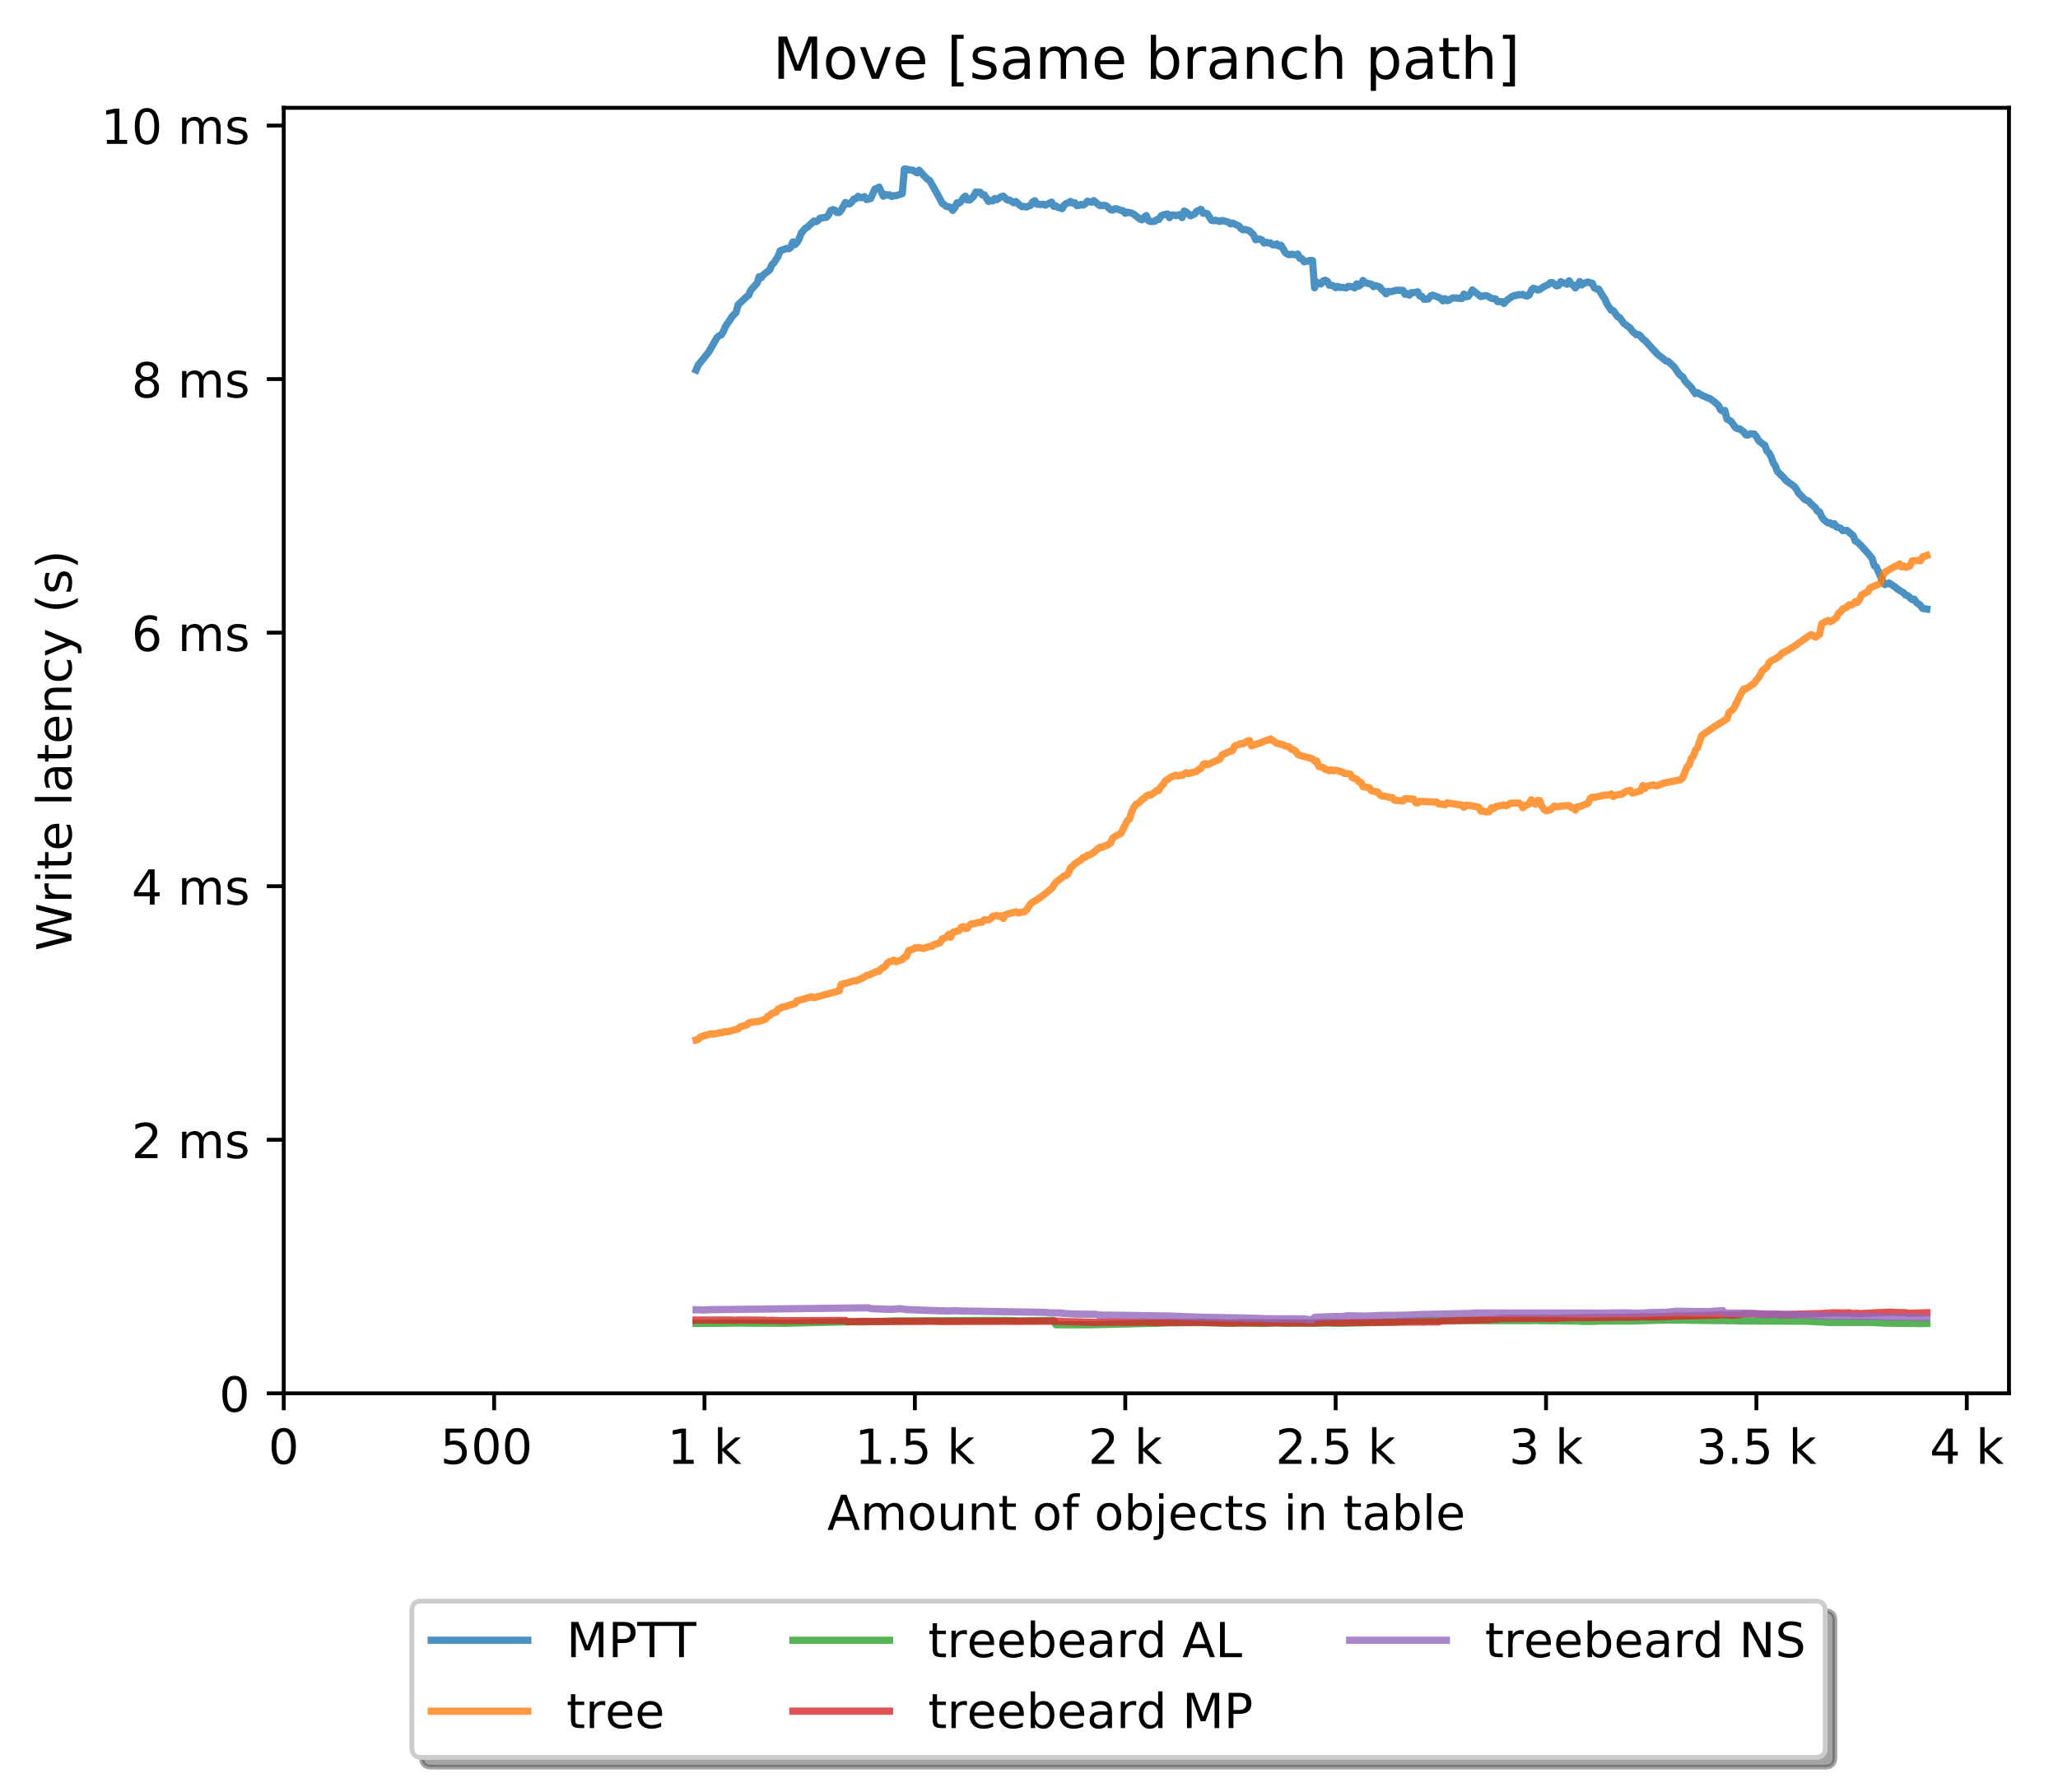 <?xml version="1.0" encoding="utf-8" standalone="no"?>
<!DOCTYPE svg PUBLIC "-//W3C//DTD SVG 1.1//EN"
  "http://www.w3.org/Graphics/SVG/1.1/DTD/svg11.dtd">
<!-- Created with matplotlib (http://matplotlib.org/) -->
<svg height="371pt" version="1.1" viewBox="0 0 426 371" width="426pt" xmlns="http://www.w3.org/2000/svg" xmlns:xlink="http://www.w3.org/1999/xlink">
 <defs>
  <style type="text/css">
*{stroke-linecap:butt;stroke-linejoin:round;}
  </style>
 </defs>
 <g id="figure_1">
  <g id="patch_1">
   <path d="M 0 371.002 
L 426.551 371.002 
L 426.551 0 
L 0 0 
z
" style="fill:#ffffff;"/>
  </g>
  <g id="axes_1">
   <g id="patch_2">
    <path d="M 58.731 288.43 
L 415.851 288.43 
L 415.851 22.318 
L 58.731 22.318 
z
" style="fill:#ffffff;"/>
   </g>
   <g id="matplotlib.axis_1">
    <g id="xtick_1">
     <g id="line2d_1">
      <defs>
       <path d="M 0 0 
L 0 3.5 
" id="mcab0baafab" style="stroke:#000000;stroke-width:0.8;"/>
      </defs>
      <g>
       <use style="stroke:#000000;stroke-width:0.8;" x="58.731" xlink:href="#mcab0baafab" y="288.43"/>
      </g>
     </g>
     <g id="text_1">
      <!-- 0 -->
      <defs>
       <path d="M 31.781 66.406 
Q 24.172 66.406 20.328 58.906 
Q 16.5 51.422 16.5 36.375 
Q 16.5 21.391 20.328 13.891 
Q 24.172 6.391 31.781 6.391 
Q 39.453 6.391 43.281 13.891 
Q 47.125 21.391 47.125 36.375 
Q 47.125 51.422 43.281 58.906 
Q 39.453 66.406 31.781 66.406 
z
M 31.781 74.219 
Q 44.047 74.219 50.516 64.516 
Q 56.984 54.828 56.984 36.375 
Q 56.984 17.969 50.516 8.266 
Q 44.047 -1.422 31.781 -1.422 
Q 19.531 -1.422 13.062 8.266 
Q 6.594 17.969 6.594 36.375 
Q 6.594 54.828 13.062 64.516 
Q 19.531 74.219 31.781 74.219 
z
" id="DejaVuSans-30"/>
      </defs>
      <g transform="translate(55.55 303.029)scale(0.1 -0.1)">
       <use xlink:href="#DejaVuSans-30"/>
      </g>
     </g>
    </g>
    <g id="xtick_2">
     <g id="line2d_2">
      <g>
       <use style="stroke:#000000;stroke-width:0.8;" x="102.28" xlink:href="#mcab0baafab" y="288.43"/>
      </g>
     </g>
     <g id="text_2">
      <!-- 500  -->
      <defs>
       <path d="M 10.797 72.906 
L 49.516 72.906 
L 49.516 64.594 
L 19.828 64.594 
L 19.828 46.734 
Q 21.969 47.469 24.109 47.828 
Q 26.266 48.188 28.422 48.188 
Q 40.625 48.188 47.75 41.5 
Q 54.891 34.812 54.891 23.391 
Q 54.891 11.625 47.562 5.094 
Q 40.234 -1.422 26.906 -1.422 
Q 22.312 -1.422 17.547 -0.641 
Q 12.797 0.141 7.719 1.703 
L 7.719 11.625 
Q 12.109 9.234 16.797 8.062 
Q 21.484 6.891 26.703 6.891 
Q 35.156 6.891 40.078 11.328 
Q 45.016 15.766 45.016 23.391 
Q 45.016 31 40.078 35.438 
Q 35.156 39.891 26.703 39.891 
Q 22.75 39.891 18.812 39.016 
Q 14.891 38.141 10.797 36.281 
z
" id="DejaVuSans-35"/>
       <path id="DejaVuSans-20"/>
      </defs>
      <g transform="translate(91.147 303.029)scale(0.1 -0.1)">
       <use xlink:href="#DejaVuSans-35"/>
       <use x="63.623" xlink:href="#DejaVuSans-30"/>
       <use x="127.246" xlink:href="#DejaVuSans-30"/>
       <use x="190.869" xlink:href="#DejaVuSans-20"/>
      </g>
     </g>
    </g>
    <g id="xtick_3">
     <g id="line2d_3">
      <g>
       <use style="stroke:#000000;stroke-width:0.8;" x="145.828" xlink:href="#mcab0baafab" y="288.43"/>
      </g>
     </g>
     <g id="text_3">
      <!-- 1 k -->
      <defs>
       <path d="M 12.406 8.297 
L 28.516 8.297 
L 28.516 63.922 
L 10.984 60.406 
L 10.984 69.391 
L 28.422 72.906 
L 38.281 72.906 
L 38.281 8.297 
L 54.391 8.297 
L 54.391 0 
L 12.406 0 
z
" id="DejaVuSans-31"/>
       <path d="M 9.078 75.984 
L 18.109 75.984 
L 18.109 31.109 
L 44.922 54.688 
L 56.391 54.688 
L 27.391 29.109 
L 57.625 0 
L 45.906 0 
L 18.109 26.703 
L 18.109 0 
L 9.078 0 
z
" id="DejaVuSans-6b"/>
      </defs>
      <g transform="translate(138.163 303.029)scale(0.1 -0.1)">
       <use xlink:href="#DejaVuSans-31"/>
       <use x="63.623" xlink:href="#DejaVuSans-20"/>
       <use x="95.41" xlink:href="#DejaVuSans-6b"/>
      </g>
     </g>
    </g>
    <g id="xtick_4">
     <g id="line2d_4">
      <g>
       <use style="stroke:#000000;stroke-width:0.8;" x="189.377" xlink:href="#mcab0baafab" y="288.43"/>
      </g>
     </g>
     <g id="text_4">
      <!-- 1.5 k -->
      <defs>
       <path d="M 10.688 12.406 
L 21 12.406 
L 21 0 
L 10.688 0 
z
" id="DejaVuSans-2e"/>
      </defs>
      <g transform="translate(176.941 303.029)scale(0.1 -0.1)">
       <use xlink:href="#DejaVuSans-31"/>
       <use x="63.623" xlink:href="#DejaVuSans-2e"/>
       <use x="95.41" xlink:href="#DejaVuSans-35"/>
       <use x="159.033" xlink:href="#DejaVuSans-20"/>
       <use x="190.82" xlink:href="#DejaVuSans-6b"/>
      </g>
     </g>
    </g>
    <g id="xtick_5">
     <g id="line2d_5">
      <g>
       <use style="stroke:#000000;stroke-width:0.8;" x="232.926" xlink:href="#mcab0baafab" y="288.43"/>
      </g>
     </g>
     <g id="text_5">
      <!-- 2 k -->
      <defs>
       <path d="M 19.188 8.297 
L 53.609 8.297 
L 53.609 0 
L 7.328 0 
L 7.328 8.297 
Q 12.938 14.109 22.625 23.891 
Q 32.328 33.688 34.812 36.531 
Q 39.547 41.844 41.422 45.531 
Q 43.312 49.219 43.312 52.781 
Q 43.312 58.594 39.234 62.25 
Q 35.156 65.922 28.609 65.922 
Q 23.969 65.922 18.812 64.312 
Q 13.672 62.703 7.812 59.422 
L 7.812 69.391 
Q 13.766 71.781 18.938 73 
Q 24.125 74.219 28.422 74.219 
Q 39.75 74.219 46.484 68.547 
Q 53.219 62.891 53.219 53.422 
Q 53.219 48.922 51.531 44.891 
Q 49.859 40.875 45.406 35.406 
Q 44.188 33.984 37.641 27.219 
Q 31.109 20.453 19.188 8.297 
z
" id="DejaVuSans-32"/>
      </defs>
      <g transform="translate(225.26 303.029)scale(0.1 -0.1)">
       <use xlink:href="#DejaVuSans-32"/>
       <use x="63.623" xlink:href="#DejaVuSans-20"/>
       <use x="95.41" xlink:href="#DejaVuSans-6b"/>
      </g>
     </g>
    </g>
    <g id="xtick_6">
     <g id="line2d_6">
      <g>
       <use style="stroke:#000000;stroke-width:0.8;" x="276.474" xlink:href="#mcab0baafab" y="288.43"/>
      </g>
     </g>
     <g id="text_6">
      <!-- 2.5 k -->
      <g transform="translate(264.038 303.029)scale(0.1 -0.1)">
       <use xlink:href="#DejaVuSans-32"/>
       <use x="63.623" xlink:href="#DejaVuSans-2e"/>
       <use x="95.41" xlink:href="#DejaVuSans-35"/>
       <use x="159.033" xlink:href="#DejaVuSans-20"/>
       <use x="190.82" xlink:href="#DejaVuSans-6b"/>
      </g>
     </g>
    </g>
    <g id="xtick_7">
     <g id="line2d_7">
      <g>
       <use style="stroke:#000000;stroke-width:0.8;" x="320.023" xlink:href="#mcab0baafab" y="288.43"/>
      </g>
     </g>
     <g id="text_7">
      <!-- 3 k -->
      <defs>
       <path d="M 40.578 39.312 
Q 47.656 37.797 51.625 33 
Q 55.609 28.219 55.609 21.188 
Q 55.609 10.406 48.188 4.484 
Q 40.766 -1.422 27.094 -1.422 
Q 22.516 -1.422 17.656 -0.516 
Q 12.797 0.391 7.625 2.203 
L 7.625 11.719 
Q 11.719 9.328 16.594 8.109 
Q 21.484 6.891 26.812 6.891 
Q 36.078 6.891 40.938 10.547 
Q 45.797 14.203 45.797 21.188 
Q 45.797 27.641 41.281 31.266 
Q 36.766 34.906 28.719 34.906 
L 20.219 34.906 
L 20.219 43.016 
L 29.109 43.016 
Q 36.375 43.016 40.234 45.922 
Q 44.094 48.828 44.094 54.297 
Q 44.094 59.906 40.109 62.906 
Q 36.141 65.922 28.719 65.922 
Q 24.656 65.922 20.016 65.031 
Q 15.375 64.156 9.812 62.312 
L 9.812 71.094 
Q 15.438 72.656 20.344 73.438 
Q 25.25 74.219 29.594 74.219 
Q 40.828 74.219 47.359 69.109 
Q 53.906 64.016 53.906 55.328 
Q 53.906 49.266 50.438 45.094 
Q 46.969 40.922 40.578 39.312 
z
" id="DejaVuSans-33"/>
      </defs>
      <g transform="translate(312.357 303.029)scale(0.1 -0.1)">
       <use xlink:href="#DejaVuSans-33"/>
       <use x="63.623" xlink:href="#DejaVuSans-20"/>
       <use x="95.41" xlink:href="#DejaVuSans-6b"/>
      </g>
     </g>
    </g>
    <g id="xtick_8">
     <g id="line2d_8">
      <g>
       <use style="stroke:#000000;stroke-width:0.8;" x="363.571" xlink:href="#mcab0baafab" y="288.43"/>
      </g>
     </g>
     <g id="text_8">
      <!-- 3.5 k -->
      <g transform="translate(351.135 303.029)scale(0.1 -0.1)">
       <use xlink:href="#DejaVuSans-33"/>
       <use x="63.623" xlink:href="#DejaVuSans-2e"/>
       <use x="95.41" xlink:href="#DejaVuSans-35"/>
       <use x="159.033" xlink:href="#DejaVuSans-20"/>
       <use x="190.82" xlink:href="#DejaVuSans-6b"/>
      </g>
     </g>
    </g>
    <g id="xtick_9">
     <g id="line2d_9">
      <g>
       <use style="stroke:#000000;stroke-width:0.8;" x="407.12" xlink:href="#mcab0baafab" y="288.43"/>
      </g>
     </g>
     <g id="text_9">
      <!-- 4 k -->
      <defs>
       <path d="M 37.797 64.312 
L 12.891 25.391 
L 37.797 25.391 
z
M 35.203 72.906 
L 47.609 72.906 
L 47.609 25.391 
L 58.016 25.391 
L 58.016 17.188 
L 47.609 17.188 
L 47.609 0 
L 37.797 0 
L 37.797 17.188 
L 4.891 17.188 
L 4.891 26.703 
z
" id="DejaVuSans-34"/>
      </defs>
      <g transform="translate(399.454 303.029)scale(0.1 -0.1)">
       <use xlink:href="#DejaVuSans-34"/>
       <use x="63.623" xlink:href="#DejaVuSans-20"/>
       <use x="95.41" xlink:href="#DejaVuSans-6b"/>
      </g>
     </g>
    </g>
    <g id="text_10">
     <!-- Amount of objects in table -->
     <defs>
      <path d="M 34.188 63.188 
L 20.797 26.906 
L 47.609 26.906 
z
M 28.609 72.906 
L 39.797 72.906 
L 67.578 0 
L 57.328 0 
L 50.688 18.703 
L 17.828 18.703 
L 11.188 0 
L 0.781 0 
z
" id="DejaVuSans-41"/>
      <path d="M 52 44.188 
Q 55.375 50.25 60.062 53.125 
Q 64.75 56 71.094 56 
Q 79.641 56 84.281 50.016 
Q 88.922 44.047 88.922 33.016 
L 88.922 0 
L 79.891 0 
L 79.891 32.719 
Q 79.891 40.578 77.094 44.375 
Q 74.312 48.188 68.609 48.188 
Q 61.625 48.188 57.562 43.547 
Q 53.516 38.922 53.516 30.906 
L 53.516 0 
L 44.484 0 
L 44.484 32.719 
Q 44.484 40.625 41.703 44.406 
Q 38.922 48.188 33.109 48.188 
Q 26.219 48.188 22.156 43.531 
Q 18.109 38.875 18.109 30.906 
L 18.109 0 
L 9.078 0 
L 9.078 54.688 
L 18.109 54.688 
L 18.109 46.188 
Q 21.188 51.219 25.484 53.609 
Q 29.781 56 35.688 56 
Q 41.656 56 45.828 52.969 
Q 50 49.953 52 44.188 
z
" id="DejaVuSans-6d"/>
      <path d="M 30.609 48.391 
Q 23.391 48.391 19.188 42.75 
Q 14.984 37.109 14.984 27.297 
Q 14.984 17.484 19.156 11.844 
Q 23.344 6.203 30.609 6.203 
Q 37.797 6.203 41.984 11.859 
Q 46.188 17.531 46.188 27.297 
Q 46.188 37.016 41.984 42.703 
Q 37.797 48.391 30.609 48.391 
z
M 30.609 56 
Q 42.328 56 49.016 48.375 
Q 55.719 40.766 55.719 27.297 
Q 55.719 13.875 49.016 6.219 
Q 42.328 -1.422 30.609 -1.422 
Q 18.844 -1.422 12.172 6.219 
Q 5.516 13.875 5.516 27.297 
Q 5.516 40.766 12.172 48.375 
Q 18.844 56 30.609 56 
z
" id="DejaVuSans-6f"/>
      <path d="M 8.5 21.578 
L 8.5 54.688 
L 17.484 54.688 
L 17.484 21.922 
Q 17.484 14.156 20.5 10.266 
Q 23.531 6.391 29.594 6.391 
Q 36.859 6.391 41.078 11.031 
Q 45.312 15.672 45.312 23.688 
L 45.312 54.688 
L 54.297 54.688 
L 54.297 0 
L 45.312 0 
L 45.312 8.406 
Q 42.047 3.422 37.719 1 
Q 33.406 -1.422 27.688 -1.422 
Q 18.266 -1.422 13.375 4.438 
Q 8.5 10.297 8.5 21.578 
z
M 31.109 56 
z
" id="DejaVuSans-75"/>
      <path d="M 54.891 33.016 
L 54.891 0 
L 45.906 0 
L 45.906 32.719 
Q 45.906 40.484 42.875 44.328 
Q 39.844 48.188 33.797 48.188 
Q 26.516 48.188 22.312 43.547 
Q 18.109 38.922 18.109 30.906 
L 18.109 0 
L 9.078 0 
L 9.078 54.688 
L 18.109 54.688 
L 18.109 46.188 
Q 21.344 51.125 25.703 53.562 
Q 30.078 56 35.797 56 
Q 45.219 56 50.047 50.172 
Q 54.891 44.344 54.891 33.016 
z
" id="DejaVuSans-6e"/>
      <path d="M 18.312 70.219 
L 18.312 54.688 
L 36.812 54.688 
L 36.812 47.703 
L 18.312 47.703 
L 18.312 18.016 
Q 18.312 11.328 20.141 9.422 
Q 21.969 7.516 27.594 7.516 
L 36.812 7.516 
L 36.812 0 
L 27.594 0 
Q 17.188 0 13.234 3.875 
Q 9.281 7.766 9.281 18.016 
L 9.281 47.703 
L 2.688 47.703 
L 2.688 54.688 
L 9.281 54.688 
L 9.281 70.219 
z
" id="DejaVuSans-74"/>
      <path d="M 37.109 75.984 
L 37.109 68.5 
L 28.516 68.5 
Q 23.688 68.5 21.797 66.547 
Q 19.922 64.594 19.922 59.516 
L 19.922 54.688 
L 34.719 54.688 
L 34.719 47.703 
L 19.922 47.703 
L 19.922 0 
L 10.891 0 
L 10.891 47.703 
L 2.297 47.703 
L 2.297 54.688 
L 10.891 54.688 
L 10.891 58.5 
Q 10.891 67.625 15.141 71.797 
Q 19.391 75.984 28.609 75.984 
z
" id="DejaVuSans-66"/>
      <path d="M 48.688 27.297 
Q 48.688 37.203 44.609 42.844 
Q 40.531 48.484 33.406 48.484 
Q 26.266 48.484 22.188 42.844 
Q 18.109 37.203 18.109 27.297 
Q 18.109 17.391 22.188 11.75 
Q 26.266 6.109 33.406 6.109 
Q 40.531 6.109 44.609 11.75 
Q 48.688 17.391 48.688 27.297 
z
M 18.109 46.391 
Q 20.953 51.266 25.266 53.625 
Q 29.594 56 35.594 56 
Q 45.562 56 51.781 48.094 
Q 58.016 40.188 58.016 27.297 
Q 58.016 14.406 51.781 6.484 
Q 45.562 -1.422 35.594 -1.422 
Q 29.594 -1.422 25.266 0.953 
Q 20.953 3.328 18.109 8.203 
L 18.109 0 
L 9.078 0 
L 9.078 75.984 
L 18.109 75.984 
z
" id="DejaVuSans-62"/>
      <path d="M 9.422 54.688 
L 18.406 54.688 
L 18.406 -0.984 
Q 18.406 -11.422 14.422 -16.109 
Q 10.453 -20.797 1.609 -20.797 
L -1.812 -20.797 
L -1.812 -13.188 
L 0.594 -13.188 
Q 5.719 -13.188 7.562 -10.812 
Q 9.422 -8.453 9.422 -0.984 
z
M 9.422 75.984 
L 18.406 75.984 
L 18.406 64.594 
L 9.422 64.594 
z
" id="DejaVuSans-6a"/>
      <path d="M 56.203 29.594 
L 56.203 25.203 
L 14.891 25.203 
Q 15.484 15.922 20.484 11.062 
Q 25.484 6.203 34.422 6.203 
Q 39.594 6.203 44.453 7.469 
Q 49.312 8.734 54.109 11.281 
L 54.109 2.781 
Q 49.266 0.734 44.188 -0.344 
Q 39.109 -1.422 33.891 -1.422 
Q 20.797 -1.422 13.156 6.188 
Q 5.516 13.812 5.516 26.812 
Q 5.516 40.234 12.766 48.109 
Q 20.016 56 32.328 56 
Q 43.359 56 49.781 48.891 
Q 56.203 41.797 56.203 29.594 
z
M 47.219 32.234 
Q 47.125 39.594 43.094 43.984 
Q 39.062 48.391 32.422 48.391 
Q 24.906 48.391 20.391 44.141 
Q 15.875 39.891 15.188 32.172 
z
" id="DejaVuSans-65"/>
      <path d="M 48.781 52.594 
L 48.781 44.188 
Q 44.969 46.297 41.141 47.344 
Q 37.312 48.391 33.406 48.391 
Q 24.656 48.391 19.812 42.844 
Q 14.984 37.312 14.984 27.297 
Q 14.984 17.281 19.812 11.734 
Q 24.656 6.203 33.406 6.203 
Q 37.312 6.203 41.141 7.25 
Q 44.969 8.297 48.781 10.406 
L 48.781 2.094 
Q 45.016 0.344 40.984 -0.531 
Q 36.969 -1.422 32.422 -1.422 
Q 20.062 -1.422 12.781 6.344 
Q 5.516 14.109 5.516 27.297 
Q 5.516 40.672 12.859 48.328 
Q 20.219 56 33.016 56 
Q 37.156 56 41.109 55.141 
Q 45.062 54.297 48.781 52.594 
z
" id="DejaVuSans-63"/>
      <path d="M 44.281 53.078 
L 44.281 44.578 
Q 40.484 46.531 36.375 47.5 
Q 32.281 48.484 27.875 48.484 
Q 21.188 48.484 17.844 46.438 
Q 14.5 44.391 14.5 40.281 
Q 14.5 37.156 16.891 35.375 
Q 19.281 33.594 26.516 31.984 
L 29.594 31.297 
Q 39.156 29.25 43.188 25.516 
Q 47.219 21.781 47.219 15.094 
Q 47.219 7.469 41.188 3.016 
Q 35.156 -1.422 24.609 -1.422 
Q 20.219 -1.422 15.453 -0.562 
Q 10.688 0.297 5.422 2 
L 5.422 11.281 
Q 10.406 8.688 15.234 7.391 
Q 20.062 6.109 24.812 6.109 
Q 31.156 6.109 34.562 8.281 
Q 37.984 10.453 37.984 14.406 
Q 37.984 18.062 35.516 20.016 
Q 33.062 21.969 24.703 23.781 
L 21.578 24.516 
Q 13.234 26.266 9.516 29.906 
Q 5.812 33.547 5.812 39.891 
Q 5.812 47.609 11.281 51.797 
Q 16.75 56 26.812 56 
Q 31.781 56 36.172 55.266 
Q 40.578 54.547 44.281 53.078 
z
" id="DejaVuSans-73"/>
      <path d="M 9.422 54.688 
L 18.406 54.688 
L 18.406 0 
L 9.422 0 
z
M 9.422 75.984 
L 18.406 75.984 
L 18.406 64.594 
L 9.422 64.594 
z
" id="DejaVuSans-69"/>
      <path d="M 34.281 27.484 
Q 23.391 27.484 19.188 25 
Q 14.984 22.516 14.984 16.5 
Q 14.984 11.719 18.141 8.906 
Q 21.297 6.109 26.703 6.109 
Q 34.188 6.109 38.703 11.406 
Q 43.219 16.703 43.219 25.484 
L 43.219 27.484 
z
M 52.203 31.203 
L 52.203 0 
L 43.219 0 
L 43.219 8.297 
Q 40.141 3.328 35.547 0.953 
Q 30.953 -1.422 24.312 -1.422 
Q 15.922 -1.422 10.953 3.297 
Q 6 8.016 6 15.922 
Q 6 25.141 12.172 29.828 
Q 18.359 34.516 30.609 34.516 
L 43.219 34.516 
L 43.219 35.406 
Q 43.219 41.609 39.141 45 
Q 35.062 48.391 27.688 48.391 
Q 23 48.391 18.547 47.266 
Q 14.109 46.141 10.016 43.891 
L 10.016 52.203 
Q 14.938 54.109 19.578 55.047 
Q 24.219 56 28.609 56 
Q 40.484 56 46.344 49.844 
Q 52.203 43.703 52.203 31.203 
z
" id="DejaVuSans-61"/>
      <path d="M 9.422 75.984 
L 18.406 75.984 
L 18.406 0 
L 9.422 0 
z
" id="DejaVuSans-6c"/>
     </defs>
     <g transform="translate(171.233 316.707)scale(0.1 -0.1)">
      <use xlink:href="#DejaVuSans-41"/>
      <use x="68.408" xlink:href="#DejaVuSans-6d"/>
      <use x="165.82" xlink:href="#DejaVuSans-6f"/>
      <use x="227.002" xlink:href="#DejaVuSans-75"/>
      <use x="290.381" xlink:href="#DejaVuSans-6e"/>
      <use x="353.76" xlink:href="#DejaVuSans-74"/>
      <use x="392.969" xlink:href="#DejaVuSans-20"/>
      <use x="424.756" xlink:href="#DejaVuSans-6f"/>
      <use x="485.938" xlink:href="#DejaVuSans-66"/>
      <use x="521.143" xlink:href="#DejaVuSans-20"/>
      <use x="552.93" xlink:href="#DejaVuSans-6f"/>
      <use x="614.111" xlink:href="#DejaVuSans-62"/>
      <use x="677.588" xlink:href="#DejaVuSans-6a"/>
      <use x="705.371" xlink:href="#DejaVuSans-65"/>
      <use x="766.895" xlink:href="#DejaVuSans-63"/>
      <use x="821.875" xlink:href="#DejaVuSans-74"/>
      <use x="861.084" xlink:href="#DejaVuSans-73"/>
      <use x="913.184" xlink:href="#DejaVuSans-20"/>
      <use x="944.971" xlink:href="#DejaVuSans-69"/>
      <use x="972.754" xlink:href="#DejaVuSans-6e"/>
      <use x="1036.133" xlink:href="#DejaVuSans-20"/>
      <use x="1067.92" xlink:href="#DejaVuSans-74"/>
      <use x="1107.129" xlink:href="#DejaVuSans-61"/>
      <use x="1168.408" xlink:href="#DejaVuSans-62"/>
      <use x="1231.885" xlink:href="#DejaVuSans-6c"/>
      <use x="1259.668" xlink:href="#DejaVuSans-65"/>
     </g>
    </g>
   </g>
   <g id="matplotlib.axis_2">
    <g id="ytick_1">
     <g id="line2d_10">
      <defs>
       <path d="M 0 0 
L -3.5 0 
" id="mb478e8e04e" style="stroke:#000000;stroke-width:0.8;"/>
      </defs>
      <g>
       <use style="stroke:#000000;stroke-width:0.8;" x="58.731" xlink:href="#mb478e8e04e" y="288.43"/>
      </g>
     </g>
     <g id="text_11">
      <!-- 0 -->
      <g transform="translate(45.369 292.229)scale(0.1 -0.1)">
       <use xlink:href="#DejaVuSans-30"/>
      </g>
     </g>
    </g>
    <g id="ytick_2">
     <g id="line2d_11">
      <g>
       <use style="stroke:#000000;stroke-width:0.8;" x="58.731" xlink:href="#mb478e8e04e" y="235.942"/>
      </g>
     </g>
     <g id="text_12">
      <!-- 2 ms -->
      <g transform="translate(27.241 239.741)scale(0.1 -0.1)">
       <use xlink:href="#DejaVuSans-32"/>
       <use x="63.623" xlink:href="#DejaVuSans-20"/>
       <use x="95.41" xlink:href="#DejaVuSans-6d"/>
       <use x="192.822" xlink:href="#DejaVuSans-73"/>
      </g>
     </g>
    </g>
    <g id="ytick_3">
     <g id="line2d_12">
      <g>
       <use style="stroke:#000000;stroke-width:0.8;" x="58.731" xlink:href="#mb478e8e04e" y="183.454"/>
      </g>
     </g>
     <g id="text_13">
      <!-- 4 ms -->
      <g transform="translate(27.241 187.253)scale(0.1 -0.1)">
       <use xlink:href="#DejaVuSans-34"/>
       <use x="63.623" xlink:href="#DejaVuSans-20"/>
       <use x="95.41" xlink:href="#DejaVuSans-6d"/>
       <use x="192.822" xlink:href="#DejaVuSans-73"/>
      </g>
     </g>
    </g>
    <g id="ytick_4">
     <g id="line2d_13">
      <g>
       <use style="stroke:#000000;stroke-width:0.8;" x="58.731" xlink:href="#mb478e8e04e" y="130.966"/>
      </g>
     </g>
     <g id="text_14">
      <!-- 6 ms -->
      <defs>
       <path d="M 33.016 40.375 
Q 26.375 40.375 22.484 35.828 
Q 18.609 31.297 18.609 23.391 
Q 18.609 15.531 22.484 10.953 
Q 26.375 6.391 33.016 6.391 
Q 39.656 6.391 43.531 10.953 
Q 47.406 15.531 47.406 23.391 
Q 47.406 31.297 43.531 35.828 
Q 39.656 40.375 33.016 40.375 
z
M 52.594 71.297 
L 52.594 62.312 
Q 48.875 64.062 45.094 64.984 
Q 41.312 65.922 37.594 65.922 
Q 27.828 65.922 22.672 59.328 
Q 17.531 52.734 16.797 39.406 
Q 19.672 43.656 24.016 45.922 
Q 28.375 48.188 33.594 48.188 
Q 44.578 48.188 50.953 41.516 
Q 57.328 34.859 57.328 23.391 
Q 57.328 12.156 50.688 5.359 
Q 44.047 -1.422 33.016 -1.422 
Q 20.359 -1.422 13.672 8.266 
Q 6.984 17.969 6.984 36.375 
Q 6.984 53.656 15.188 63.938 
Q 23.391 74.219 37.203 74.219 
Q 40.922 74.219 44.703 73.484 
Q 48.484 72.75 52.594 71.297 
z
" id="DejaVuSans-36"/>
      </defs>
      <g transform="translate(27.241 134.766)scale(0.1 -0.1)">
       <use xlink:href="#DejaVuSans-36"/>
       <use x="63.623" xlink:href="#DejaVuSans-20"/>
       <use x="95.41" xlink:href="#DejaVuSans-6d"/>
       <use x="192.822" xlink:href="#DejaVuSans-73"/>
      </g>
     </g>
    </g>
    <g id="ytick_5">
     <g id="line2d_14">
      <g>
       <use style="stroke:#000000;stroke-width:0.8;" x="58.731" xlink:href="#mb478e8e04e" y="78.478"/>
      </g>
     </g>
     <g id="text_15">
      <!-- 8 ms -->
      <defs>
       <path d="M 31.781 34.625 
Q 24.75 34.625 20.719 30.859 
Q 16.703 27.094 16.703 20.516 
Q 16.703 13.922 20.719 10.156 
Q 24.75 6.391 31.781 6.391 
Q 38.812 6.391 42.859 10.172 
Q 46.922 13.969 46.922 20.516 
Q 46.922 27.094 42.891 30.859 
Q 38.875 34.625 31.781 34.625 
z
M 21.922 38.812 
Q 15.578 40.375 12.031 44.719 
Q 8.5 49.078 8.5 55.328 
Q 8.5 64.062 14.719 69.141 
Q 20.953 74.219 31.781 74.219 
Q 42.672 74.219 48.875 69.141 
Q 55.078 64.062 55.078 55.328 
Q 55.078 49.078 51.531 44.719 
Q 48 40.375 41.703 38.812 
Q 48.828 37.156 52.797 32.312 
Q 56.781 27.484 56.781 20.516 
Q 56.781 9.906 50.312 4.234 
Q 43.844 -1.422 31.781 -1.422 
Q 19.734 -1.422 13.25 4.234 
Q 6.781 9.906 6.781 20.516 
Q 6.781 27.484 10.781 32.312 
Q 14.797 37.156 21.922 38.812 
z
M 18.312 54.391 
Q 18.312 48.734 21.844 45.562 
Q 25.391 42.391 31.781 42.391 
Q 38.141 42.391 41.719 45.562 
Q 45.312 48.734 45.312 54.391 
Q 45.312 60.062 41.719 63.234 
Q 38.141 66.406 31.781 66.406 
Q 25.391 66.406 21.844 63.234 
Q 18.312 60.062 18.312 54.391 
z
" id="DejaVuSans-38"/>
      </defs>
      <g transform="translate(27.241 82.278)scale(0.1 -0.1)">
       <use xlink:href="#DejaVuSans-38"/>
       <use x="63.623" xlink:href="#DejaVuSans-20"/>
       <use x="95.41" xlink:href="#DejaVuSans-6d"/>
       <use x="192.822" xlink:href="#DejaVuSans-73"/>
      </g>
     </g>
    </g>
    <g id="ytick_6">
     <g id="line2d_15">
      <g>
       <use style="stroke:#000000;stroke-width:0.8;" x="58.731" xlink:href="#mb478e8e04e" y="25.99"/>
      </g>
     </g>
     <g id="text_16">
      <!-- 10 ms -->
      <g transform="translate(20.878 29.79)scale(0.1 -0.1)">
       <use xlink:href="#DejaVuSans-31"/>
       <use x="63.623" xlink:href="#DejaVuSans-30"/>
       <use x="127.246" xlink:href="#DejaVuSans-20"/>
       <use x="159.033" xlink:href="#DejaVuSans-6d"/>
       <use x="256.445" xlink:href="#DejaVuSans-73"/>
      </g>
     </g>
    </g>
    <g id="text_17">
     <!-- Write latency (s) -->
     <defs>
      <path d="M 3.328 72.906 
L 13.281 72.906 
L 28.609 11.281 
L 43.891 72.906 
L 54.984 72.906 
L 70.312 11.281 
L 85.594 72.906 
L 95.609 72.906 
L 77.297 0 
L 64.891 0 
L 49.516 63.281 
L 33.984 0 
L 21.578 0 
z
" id="DejaVuSans-57"/>
      <path d="M 41.109 46.297 
Q 39.594 47.172 37.812 47.578 
Q 36.031 48 33.891 48 
Q 26.266 48 22.188 43.047 
Q 18.109 38.094 18.109 28.812 
L 18.109 0 
L 9.078 0 
L 9.078 54.688 
L 18.109 54.688 
L 18.109 46.188 
Q 20.953 51.172 25.484 53.578 
Q 30.031 56 36.531 56 
Q 37.453 56 38.578 55.875 
Q 39.703 55.766 41.062 55.516 
z
" id="DejaVuSans-72"/>
      <path d="M 32.172 -5.078 
Q 28.375 -14.844 24.75 -17.812 
Q 21.141 -20.797 15.094 -20.797 
L 7.906 -20.797 
L 7.906 -13.281 
L 13.188 -13.281 
Q 16.891 -13.281 18.938 -11.516 
Q 21 -9.766 23.484 -3.219 
L 25.094 0.875 
L 2.984 54.688 
L 12.5 54.688 
L 29.594 11.922 
L 46.688 54.688 
L 56.203 54.688 
z
" id="DejaVuSans-79"/>
      <path d="M 31 75.875 
Q 24.469 64.656 21.281 53.656 
Q 18.109 42.672 18.109 31.391 
Q 18.109 20.125 21.312 9.062 
Q 24.516 -2 31 -13.188 
L 23.188 -13.188 
Q 15.875 -1.703 12.234 9.375 
Q 8.594 20.453 8.594 31.391 
Q 8.594 42.281 12.203 53.312 
Q 15.828 64.359 23.188 75.875 
z
" id="DejaVuSans-28"/>
      <path d="M 8.016 75.875 
L 15.828 75.875 
Q 23.141 64.359 26.781 53.312 
Q 30.422 42.281 30.422 31.391 
Q 30.422 20.453 26.781 9.375 
Q 23.141 -1.703 15.828 -13.188 
L 8.016 -13.188 
Q 14.5 -2 17.703 9.062 
Q 20.906 20.125 20.906 31.391 
Q 20.906 42.672 17.703 53.656 
Q 14.5 64.656 8.016 75.875 
z
" id="DejaVuSans-29"/>
     </defs>
     <g transform="translate(14.798 196.848)rotate(-90)scale(0.1 -0.1)">
      <use xlink:href="#DejaVuSans-57"/>
      <use x="98.814" xlink:href="#DejaVuSans-72"/>
      <use x="139.928" xlink:href="#DejaVuSans-69"/>
      <use x="167.711" xlink:href="#DejaVuSans-74"/>
      <use x="206.92" xlink:href="#DejaVuSans-65"/>
      <use x="268.443" xlink:href="#DejaVuSans-20"/>
      <use x="300.23" xlink:href="#DejaVuSans-6c"/>
      <use x="328.014" xlink:href="#DejaVuSans-61"/>
      <use x="389.293" xlink:href="#DejaVuSans-74"/>
      <use x="428.502" xlink:href="#DejaVuSans-65"/>
      <use x="490.025" xlink:href="#DejaVuSans-6e"/>
      <use x="553.404" xlink:href="#DejaVuSans-63"/>
      <use x="608.385" xlink:href="#DejaVuSans-79"/>
      <use x="667.564" xlink:href="#DejaVuSans-20"/>
      <use x="699.352" xlink:href="#DejaVuSans-28"/>
      <use x="738.365" xlink:href="#DejaVuSans-73"/>
      <use x="790.465" xlink:href="#DejaVuSans-29"/>
     </g>
    </g>
   </g>
   <g id="line2d_16">
    <path clip-path="url(#p6244505fb9)" d="M 144.086 76.585 
L 144.522 75.574 
L 146.699 72.886 
L 148.441 69.848 
L 148.877 69.495 
L 149.312 69.317 
L 149.748 68.598 
L 150.183 67.538 
L 151.054 66.29 
L 151.49 65.589 
L 152.361 64.668 
L 152.796 63.086 
L 154.538 61.423 
L 154.974 61.118 
L 155.409 60.079 
L 156.716 58.606 
L 157.151 57.27 
L 157.586 57.49 
L 158.022 56.882 
L 159.328 55.876 
L 159.764 54.816 
L 160.199 54.403 
L 161.07 53.041 
L 161.506 51.899 
L 162.812 51.436 
L 163.248 51.501 
L 163.683 51.221 
L 164.119 50.075 
L 164.554 50.634 
L 164.99 50.204 
L 165.425 49.426 
L 165.861 48.251 
L 166.732 47.232 
L 167.167 47.004 
L 168.474 45.762 
L 168.909 45.891 
L 169.345 45.632 
L 169.78 45.142 
L 171.087 44.978 
L 171.522 44.449 
L 171.958 43.57 
L 172.393 43.399 
L 172.828 43.534 
L 173.264 43.999 
L 173.699 43.987 
L 174.135 43.48 
L 175.006 41.901 
L 175.441 42.217 
L 175.877 42.183 
L 176.312 41.815 
L 176.748 41.21 
L 177.183 41.112 
L 177.619 40.646 
L 178.054 40.915 
L 178.49 40.899 
L 178.925 40.702 
L 179.361 41.299 
L 180.232 41.098 
L 181.103 39.114 
L 181.538 39.003 
L 181.974 38.732 
L 182.845 40.617 
L 183.28 40.246 
L 183.716 40.423 
L 184.151 40.325 
L 184.587 40.679 
L 185.022 40.506 
L 185.458 40.506 
L 186.764 40.101 
L 187.2 34.99 
L 187.635 34.999 
L 188.07 35.151 
L 188.941 35.226 
L 189.812 35.776 
L 190.248 35.235 
L 191.119 36.223 
L 191.99 37.115 
L 192.425 37.341 
L 194.167 40.427 
L 195.038 42.066 
L 195.909 42.732 
L 196.78 42.915 
L 197.216 43.551 
L 197.651 43.011 
L 198.087 41.984 
L 198.522 42.061 
L 198.958 41.665 
L 199.393 40.96 
L 199.829 40.609 
L 200.264 41.359 
L 200.7 41.422 
L 201.571 40.62 
L 202.006 39.731 
L 202.442 39.822 
L 202.877 39.797 
L 203.312 40.327 
L 203.748 40.325 
L 204.619 41.701 
L 205.054 41.491 
L 205.49 41.58 
L 205.925 41.091 
L 206.361 41.327 
L 207.232 40.722 
L 207.667 40.595 
L 208.538 41.421 
L 208.974 41.414 
L 209.845 41.987 
L 210.28 41.719 
L 211.151 42.521 
L 211.587 42.791 
L 212.022 42.738 
L 212.458 42.844 
L 213.329 42.52 
L 213.764 41.809 
L 214.2 41.552 
L 214.635 42.26 
L 215.506 42.335 
L 215.942 42.273 
L 216.377 42.467 
L 217.684 41.834 
L 218.119 42.713 
L 218.554 42.626 
L 218.99 42.952 
L 219.425 42.977 
L 219.861 43.201 
L 220.296 42.444 
L 220.732 42.107 
L 221.167 41.975 
L 221.603 41.698 
L 222.038 42.054 
L 222.474 41.986 
L 222.909 42.571 
L 223.345 42.521 
L 223.78 42.307 
L 224.216 42.447 
L 224.651 42.203 
L 225.087 41.652 
L 225.958 41.852 
L 226.393 41.528 
L 227.264 42.279 
L 227.7 42.573 
L 228.571 42.52 
L 229.006 42.607 
L 229.877 43.4 
L 230.313 43.493 
L 230.748 43.218 
L 231.184 43.238 
L 232.055 43.561 
L 232.49 43.635 
L 232.926 44.147 
L 233.361 43.913 
L 234.232 44.111 
L 234.667 44.335 
L 235.974 45.35 
L 236.409 45.502 
L 236.845 44.973 
L 237.28 44.63 
L 237.716 45.658 
L 238.151 45.863 
L 239.022 45.806 
L 239.458 45.492 
L 239.893 45.414 
L 240.329 44.715 
L 240.764 44.48 
L 241.635 44.297 
L 242.071 45.056 
L 242.506 44.52 
L 242.942 44.491 
L 243.377 44.634 
L 244.248 44.43 
L 244.684 45.046 
L 245.119 43.686 
L 245.555 43.896 
L 246.426 44.68 
L 247.297 44.281 
L 247.732 43.726 
L 248.603 43.336 
L 249.038 44.148 
L 249.474 44.123 
L 249.909 44.245 
L 250.78 45.608 
L 251.216 45.693 
L 251.651 45.587 
L 252.522 45.844 
L 252.958 45.635 
L 254.264 45.976 
L 254.7 46.344 
L 255.135 46.176 
L 256.442 46.77 
L 256.877 47.315 
L 257.313 47.576 
L 257.748 47.508 
L 258.619 47.763 
L 259.49 48.624 
L 259.926 49.632 
L 260.361 49.509 
L 260.797 49.509 
L 261.232 49.708 
L 261.668 50.311 
L 262.103 50.14 
L 262.539 50.319 
L 262.974 50.283 
L 263.41 50.665 
L 263.845 50.702 
L 264.28 50.497 
L 264.716 50.949 
L 265.151 50.774 
L 266.022 52.246 
L 266.458 52.605 
L 266.893 52.728 
L 267.329 52.616 
L 268.2 52.773 
L 268.635 52.58 
L 269.071 53.483 
L 269.506 53.553 
L 269.942 54.192 
L 270.377 54.052 
L 270.813 54.091 
L 271.248 53.884 
L 271.684 53.95 
L 272.119 59.581 
L 272.555 58.409 
L 273.426 58.789 
L 273.861 58.192 
L 274.297 58.02 
L 274.732 58.227 
L 275.168 59.045 
L 275.603 59.049 
L 276.039 59.192 
L 276.474 59.564 
L 276.91 59.286 
L 277.345 59.523 
L 277.781 59.475 
L 278.651 59.61 
L 279.087 59.268 
L 279.958 59.385 
L 280.393 59.606 
L 280.829 58.775 
L 281.264 59.225 
L 281.7 58.939 
L 282.135 58.055 
L 282.571 58.53 
L 283.877 58.843 
L 284.313 59.334 
L 284.748 59.119 
L 285.619 59.421 
L 286.055 60.001 
L 286.49 60.309 
L 286.926 60.829 
L 287.361 60.321 
L 287.797 60.404 
L 288.668 60.185 
L 289.103 60.084 
L 290.41 60.116 
L 290.845 60.917 
L 291.281 60.772 
L 291.716 61.094 
L 292.152 60.587 
L 292.587 60.603 
L 293.458 60.402 
L 293.893 61.284 
L 294.329 61.335 
L 294.764 61.954 
L 295.635 61.902 
L 296.071 61.337 
L 296.506 61.098 
L 297.377 61.373 
L 298.248 61.783 
L 298.684 62.288 
L 299.119 61.832 
L 299.555 62.235 
L 299.99 62.116 
L 300.426 61.788 
L 300.861 61.656 
L 302.168 61.758 
L 302.603 61.814 
L 303.039 60.879 
L 303.474 61.437 
L 303.91 61.375 
L 304.345 60.803 
L 304.781 60.028 
L 306.087 61.05 
L 306.523 61.388 
L 307.394 61.203 
L 307.829 61.224 
L 308.7 61.759 
L 309.571 61.883 
L 310.006 62.443 
L 310.877 62.43 
L 311.313 62.82 
L 311.748 62.276 
L 313.055 61.351 
L 313.49 61.167 
L 313.926 61.151 
L 314.361 60.977 
L 314.797 61.043 
L 315.232 60.945 
L 315.668 61.199 
L 316.103 61.285 
L 316.539 61.056 
L 316.974 60.107 
L 317.41 59.667 
L 317.845 59.781 
L 318.281 60.052 
L 318.716 59.936 
L 319.587 59.314 
L 320.458 58.937 
L 320.894 58.531 
L 321.329 58.502 
L 322.2 59.182 
L 322.636 59.069 
L 323.071 58.315 
L 323.507 58.555 
L 323.942 58.617 
L 324.377 58.83 
L 324.813 58.123 
L 325.248 58.778 
L 325.684 59.098 
L 326.119 59.614 
L 326.99 58.286 
L 327.426 58.995 
L 327.861 58.638 
L 328.732 58.374 
L 329.168 58.587 
L 329.603 58.636 
L 330.039 59.626 
L 330.474 59.833 
L 330.91 59.825 
L 331.781 61.31 
L 332.216 61.904 
L 332.652 62.942 
L 333.523 64.224 
L 333.958 64.31 
L 334.829 65.559 
L 335.265 65.734 
L 336.136 66.941 
L 337.442 67.906 
L 337.878 68.534 
L 338.749 69.305 
L 339.184 69.252 
L 339.619 69.584 
L 340.055 70.19 
L 340.49 70.467 
L 343.103 73.336 
L 344.41 74.345 
L 344.845 74.729 
L 345.281 74.79 
L 346.587 75.989 
L 347.458 77.299 
L 347.894 77.75 
L 348.329 78.02 
L 348.765 78.839 
L 349.636 79.755 
L 350.071 80.193 
L 350.942 81.488 
L 351.378 81.282 
L 352.249 81.813 
L 353.555 82.393 
L 353.991 82.53 
L 354.861 83.175 
L 355.732 83.954 
L 356.168 84.851 
L 356.603 85.119 
L 357.039 84.959 
L 357.474 86.751 
L 358.345 87.222 
L 359.216 88.495 
L 359.652 88.744 
L 360.087 88.771 
L 360.958 89.411 
L 361.394 90.032 
L 361.829 90.067 
L 362.265 89.794 
L 363.136 89.859 
L 363.571 90.39 
L 364.007 91.163 
L 364.878 91.933 
L 365.313 92.171 
L 365.749 93.38 
L 366.184 93.761 
L 366.62 94.581 
L 367.055 95.82 
L 367.491 96.46 
L 367.926 97.62 
L 369.233 98.889 
L 369.668 99.457 
L 371.41 100.681 
L 371.845 101.265 
L 372.281 102.061 
L 373.152 102.932 
L 373.587 103.403 
L 374.458 103.789 
L 374.894 104.336 
L 375.765 105.084 
L 376.2 105.814 
L 376.636 105.949 
L 377.071 106.95 
L 377.507 107.565 
L 378.378 108.254 
L 378.813 108.221 
L 379.249 108.618 
L 379.684 108.406 
L 380.12 109.048 
L 380.991 109.353 
L 381.426 109.846 
L 382.297 109.784 
L 383.604 110.889 
L 384.039 112.001 
L 384.475 112.206 
L 385.345 113.064 
L 386.652 114.54 
L 387.523 115.596 
L 387.958 117.087 
L 388.394 117.353 
L 389.7 120.353 
L 390.136 121.021 
L 391.007 120.678 
L 391.878 121.259 
L 392.313 121.522 
L 392.749 121.926 
L 394.055 122.733 
L 394.491 123.205 
L 394.926 123.308 
L 395.797 124.123 
L 396.233 124.027 
L 396.668 124.681 
L 397.539 125.348 
L 397.975 125.961 
L 398.846 126.081 
L 398.846 126.081 
" style="fill:none;opacity:0.8;stroke:#1f77b4;stroke-linecap:square;stroke-width:1.5;"/>
   </g>
   <g id="line2d_17">
    <path clip-path="url(#p6244505fb9)" d="M 144.086 215.287 
L 144.522 215.164 
L 144.957 214.671 
L 147.135 213.99 
L 147.57 214.083 
L 148.441 213.924 
L 148.877 213.801 
L 149.312 213.802 
L 150.183 213.51 
L 150.619 213.586 
L 152.796 212.982 
L 153.232 212.539 
L 154.538 212.199 
L 154.974 211.764 
L 155.845 211.552 
L 157.151 211.422 
L 158.457 210.997 
L 158.893 210.414 
L 159.328 210.234 
L 159.764 209.784 
L 160.635 209.513 
L 161.07 208.879 
L 161.506 208.738 
L 161.941 208.442 
L 162.377 208.43 
L 163.683 207.984 
L 164.554 207.752 
L 164.99 207.164 
L 165.861 206.96 
L 167.167 206.547 
L 168.038 206.344 
L 168.474 206.54 
L 173.699 205.114 
L 174.135 203.766 
L 175.441 203.456 
L 176.312 203.175 
L 176.748 203.035 
L 177.183 203.054 
L 178.49 202.478 
L 178.925 202.263 
L 179.361 201.91 
L 179.796 201.866 
L 181.103 201.286 
L 181.538 201.051 
L 181.974 201.043 
L 182.409 200.521 
L 183.28 200.004 
L 183.716 199.308 
L 184.151 199.042 
L 184.587 198.985 
L 185.022 198.764 
L 185.458 199.086 
L 186.764 198.643 
L 187.2 198.13 
L 187.635 197.97 
L 188.07 196.799 
L 188.941 196.522 
L 189.377 196.207 
L 189.812 196.237 
L 190.248 196.136 
L 191.119 196.362 
L 192.425 195.899 
L 192.861 195.925 
L 193.296 195.545 
L 194.167 195.303 
L 194.603 195.131 
L 195.038 194.368 
L 195.909 194.021 
L 196.345 193.454 
L 196.78 194.007 
L 197.216 193 
L 198.522 192.637 
L 198.958 191.987 
L 199.393 191.799 
L 199.829 192.243 
L 200.264 192.124 
L 200.7 191.493 
L 201.135 191.228 
L 201.571 191.231 
L 202.442 190.975 
L 203.312 190.873 
L 203.748 190.39 
L 204.619 190.447 
L 205.054 190.205 
L 205.49 189.689 
L 206.361 189.519 
L 206.796 189.713 
L 207.232 189.585 
L 207.667 190.134 
L 208.103 189.363 
L 209.845 188.845 
L 210.28 188.75 
L 210.716 189.002 
L 211.587 188.793 
L 212.022 188.734 
L 212.458 188.383 
L 213.329 187.122 
L 213.764 186.747 
L 215.071 185.996 
L 216.377 184.978 
L 217.684 183.915 
L 218.554 182.65 
L 219.425 181.994 
L 220.296 181.31 
L 220.732 181.225 
L 221.167 180.725 
L 221.603 179.652 
L 222.038 179.324 
L 222.474 178.798 
L 223.78 177.993 
L 224.216 177.504 
L 224.651 177.455 
L 225.087 177.05 
L 225.522 177.002 
L 226.393 176.465 
L 227.264 175.685 
L 227.7 175.379 
L 228.135 175.424 
L 228.571 175.133 
L 229.006 175.068 
L 229.877 174.518 
L 230.313 173.509 
L 231.184 172.907 
L 231.619 172.78 
L 232.055 172.45 
L 233.361 169.883 
L 233.796 169.578 
L 234.232 168.131 
L 234.667 167.185 
L 235.103 166.549 
L 235.974 166.042 
L 236.409 165.474 
L 236.845 165.254 
L 237.28 164.787 
L 237.716 164.563 
L 238.151 164.593 
L 239.022 164.01 
L 239.458 163.607 
L 239.893 163.615 
L 240.329 162.749 
L 240.764 162.418 
L 241.2 161.662 
L 242.506 160.815 
L 243.377 160.463 
L 243.813 160.639 
L 244.248 160.467 
L 244.684 160.537 
L 245.555 159.945 
L 245.99 160.151 
L 247.732 159.665 
L 248.168 159.25 
L 248.603 159.099 
L 249.038 158.264 
L 249.474 158.062 
L 249.909 158.316 
L 252.522 157.122 
L 252.958 156.271 
L 254.264 155.681 
L 255.135 155.339 
L 255.571 154.446 
L 256.877 153.931 
L 257.313 153.967 
L 258.184 153.414 
L 258.619 153.304 
L 259.055 154.403 
L 259.926 154.051 
L 260.797 153.839 
L 262.103 153.277 
L 262.539 153.187 
L 262.974 152.964 
L 264.28 153.87 
L 265.587 154.167 
L 266.022 154.414 
L 266.893 154.635 
L 267.329 155.109 
L 267.764 155.203 
L 268.2 155.5 
L 268.635 156.16 
L 269.071 156.362 
L 269.942 156.607 
L 271.684 157.081 
L 272.119 157.565 
L 272.555 157.543 
L 272.99 158.663 
L 273.861 158.877 
L 274.297 159.248 
L 274.732 159.341 
L 275.168 159.562 
L 275.603 159.362 
L 276.039 159.581 
L 276.474 159.426 
L 277.781 159.803 
L 278.216 160.09 
L 279.087 160.161 
L 279.522 160.291 
L 279.958 161 
L 280.829 161.298 
L 281.264 161.803 
L 281.7 161.95 
L 282.135 162.841 
L 283.442 163.077 
L 283.877 163.693 
L 285.184 163.972 
L 285.619 164.52 
L 286.055 164.803 
L 286.49 164.796 
L 287.797 165.084 
L 288.232 165.147 
L 288.668 165.658 
L 290.41 165.812 
L 290.845 165.326 
L 292.587 165.43 
L 293.023 166.163 
L 293.458 166.225 
L 293.893 165.869 
L 295.2 165.952 
L 297.377 166.036 
L 297.813 166.433 
L 298.248 166.426 
L 299.119 166.594 
L 299.555 166.192 
L 302.603 166.681 
L 303.039 167.133 
L 303.474 166.684 
L 304.345 166.761 
L 306.087 167.095 
L 306.523 167.893 
L 306.958 167.846 
L 307.394 168.063 
L 308.265 168.027 
L 308.7 167.255 
L 309.135 167.407 
L 309.571 166.977 
L 311.313 166.638 
L 311.748 166.811 
L 312.184 166.61 
L 312.619 166.274 
L 314.361 166.217 
L 314.797 166.503 
L 315.232 167.213 
L 315.668 166.726 
L 316.103 166.619 
L 316.539 166.375 
L 316.974 165.567 
L 317.41 166.141 
L 317.845 166.485 
L 318.281 165.715 
L 318.716 165.73 
L 319.152 166.875 
L 319.587 167.532 
L 320.023 167.837 
L 320.894 167.657 
L 321.765 166.851 
L 322.2 167.039 
L 323.071 166.891 
L 324.377 166.771 
L 324.813 166.784 
L 325.248 167.193 
L 325.684 167.217 
L 326.119 167.697 
L 326.555 166.991 
L 326.99 166.981 
L 328.732 166.257 
L 329.168 165.295 
L 329.603 165.03 
L 330.039 165.069 
L 332.216 164.579 
L 333.087 164.605 
L 333.523 164.347 
L 333.958 164.886 
L 334.394 164.602 
L 335.7 164.387 
L 336.571 163.824 
L 337.442 163.603 
L 337.878 164.181 
L 339.619 163.702 
L 340.055 162.625 
L 340.49 163.221 
L 340.926 162.728 
L 342.232 162.481 
L 342.668 162.686 
L 343.103 162.633 
L 344.41 162.107 
L 347.894 161.413 
L 348.329 160.974 
L 349.2 158.759 
L 349.636 158.365 
L 350.071 157.003 
L 350.507 156.567 
L 350.942 155.313 
L 351.378 154.804 
L 352.249 152.233 
L 353.12 151.656 
L 354.861 150.432 
L 357.474 148.808 
L 357.91 147.477 
L 358.781 146.818 
L 359.652 145.082 
L 360.523 143.324 
L 360.958 142.618 
L 361.394 142.619 
L 363.136 141.437 
L 363.571 140.748 
L 364.007 140.308 
L 364.878 138.745 
L 365.749 138.092 
L 366.184 137.219 
L 366.62 136.812 
L 367.491 136.374 
L 368.362 135.814 
L 368.797 135.28 
L 370.103 134.586 
L 371.41 133.797 
L 374.023 131.908 
L 374.894 131.358 
L 375.765 131.884 
L 376.636 131.327 
L 377.071 129.143 
L 378.378 128.439 
L 378.813 128.695 
L 379.249 128.531 
L 379.684 128.13 
L 380.12 127.882 
L 380.555 126.942 
L 380.991 126.687 
L 381.426 126.044 
L 381.862 125.919 
L 382.297 125.667 
L 382.733 125.212 
L 383.168 125.28 
L 383.604 125.014 
L 384.039 124.538 
L 384.475 124.699 
L 384.91 124.116 
L 385.345 123.149 
L 386.652 122.471 
L 387.087 121.707 
L 389.265 120.77 
L 389.7 119.301 
L 390.136 118.459 
L 392.313 117.218 
L 392.749 117.099 
L 393.184 116.743 
L 393.62 117.358 
L 394.055 117.153 
L 394.491 117.467 
L 395.362 117.154 
L 395.797 116.115 
L 397.104 116.009 
L 397.539 116.085 
L 397.975 115.293 
L 398.846 114.988 
L 398.846 114.988 
" style="fill:none;opacity:0.8;stroke:#ff7f0e;stroke-linecap:square;stroke-width:1.5;"/>
   </g>
   <g id="line2d_18">
    <path clip-path="url(#p6244505fb9)" d="M 144.086 273.961 
L 153.232 273.878 
L 155.409 273.908 
L 160.199 273.906 
L 162.377 273.932 
L 165.425 273.861 
L 166.732 273.823 
L 169.345 273.766 
L 176.312 273.603 
L 178.49 273.649 
L 182.845 273.534 
L 185.022 273.438 
L 188.506 273.436 
L 204.183 273.344 
L 207.667 273.359 
L 209.409 273.365 
L 210.716 273.441 
L 214.635 273.376 
L 218.119 273.357 
L 218.554 274.234 
L 221.167 274.237 
L 225.522 274.253 
L 239.893 273.903 
L 242.071 273.838 
L 248.603 273.791 
L 252.087 273.85 
L 254.264 273.917 
L 256.006 273.907 
L 257.313 273.874 
L 261.668 273.959 
L 264.28 273.837 
L 266.458 273.951 
L 267.764 273.894 
L 272.555 273.93 
L 274.297 273.875 
L 276.91 273.932 
L 288.232 273.705 
L 292.587 273.409 
L 295.635 273.361 
L 316.539 273.382 
L 317.845 273.341 
L 318.716 273.391 
L 322.2 273.4 
L 323.942 273.422 
L 326.119 273.453 
L 327.426 273.534 
L 330.039 273.535 
L 331.345 273.458 
L 337.442 273.456 
L 343.539 273.288 
L 348.765 273.251 
L 350.071 273.309 
L 358.781 273.396 
L 360.523 273.452 
L 374.023 273.504 
L 375.329 273.574 
L 378.813 273.767 
L 384.91 273.756 
L 387.523 273.766 
L 389.265 273.85 
L 390.136 273.902 
L 397.975 273.991 
L 398.846 273.966 
L 398.846 273.966 
" style="fill:none;opacity:0.8;stroke:#2ca02c;stroke-linecap:square;stroke-width:1.5;"/>
   </g>
   <g id="line2d_19">
    <path clip-path="url(#p6244505fb9)" d="M 144.086 273.264 
L 151.49 273.26 
L 151.925 273.327 
L 152.796 273.263 
L 158.457 273.284 
L 158.893 273.37 
L 159.764 273.303 
L 161.506 273.393 
L 174.135 273.353 
L 175.006 273.348 
L 175.441 273.613 
L 176.748 273.598 
L 178.054 273.53 
L 185.022 273.577 
L 186.329 273.556 
L 191.554 273.538 
L 192.425 273.508 
L 195.038 273.574 
L 196.78 273.56 
L 219.425 273.498 
L 220.296 273.586 
L 222.909 273.63 
L 226.829 273.753 
L 229.442 273.696 
L 235.538 273.741 
L 236.845 273.663 
L 238.151 273.74 
L 239.893 273.797 
L 240.764 273.761 
L 248.603 273.716 
L 249.474 273.775 
L 251.216 273.792 
L 252.522 273.827 
L 254.7 273.896 
L 256.006 273.831 
L 257.313 273.819 
L 269.942 273.854 
L 270.813 273.878 
L 272.99 273.813 
L 273.861 273.751 
L 278.651 273.809 
L 279.958 273.759 
L 294.329 273.653 
L 294.764 273.701 
L 295.2 273.628 
L 296.506 273.65 
L 297.813 273.648 
L 298.248 273.458 
L 308.7 273.166 
L 310.877 272.952 
L 319.152 272.888 
L 320.458 272.888 
L 321.765 272.957 
L 323.942 272.799 
L 338.313 272.651 
L 340.49 272.554 
L 341.361 272.65 
L 346.152 272.49 
L 347.023 272.415 
L 349.636 272.398 
L 355.732 272.209 
L 356.603 272.125 
L 358.345 272.244 
L 359.652 272.167 
L 360.087 272.185 
L 360.523 272.03 
L 363.136 271.957 
L 364.878 272.062 
L 365.749 272.104 
L 366.62 272.048 
L 367.491 272.055 
L 369.233 272.121 
L 375.329 271.959 
L 376.636 271.932 
L 379.684 271.759 
L 380.991 271.795 
L 382.297 271.804 
L 382.733 271.739 
L 383.168 271.914 
L 384.475 271.856 
L 384.91 271.933 
L 386.216 271.871 
L 387.958 271.77 
L 391.442 271.628 
L 392.749 271.702 
L 394.491 271.736 
L 394.926 271.861 
L 398.846 271.752 
L 398.846 271.752 
" style="fill:none;opacity:0.8;stroke:#d62728;stroke-linecap:square;stroke-width:1.5;"/>
   </g>
   <g id="line2d_20">
    <path clip-path="url(#p6244505fb9)" d="M 144.086 271.142 
L 145.828 271.186 
L 147.135 271.114 
L 174.135 270.8 
L 179.796 270.728 
L 180.232 270.903 
L 184.587 271.054 
L 185.458 270.988 
L 186.329 270.917 
L 187.635 271.096 
L 188.506 271.12 
L 189.812 271.166 
L 191.554 271.24 
L 192.425 271.28 
L 196.345 271.39 
L 197.651 271.311 
L 198.522 271.378 
L 216.377 271.673 
L 217.248 271.778 
L 219.425 271.791 
L 220.296 271.905 
L 222.909 272.033 
L 225.958 272.055 
L 226.829 272.07 
L 227.264 272.232 
L 227.7 272.201 
L 228.571 272.272 
L 229.442 272.236 
L 242.071 272.427 
L 242.942 272.474 
L 246.861 272.613 
L 248.603 272.668 
L 258.184 272.855 
L 262.539 272.994 
L 269.942 273.022 
L 271.248 273.205 
L 271.684 273.201 
L 272.119 272.698 
L 273.861 272.63 
L 276.474 272.522 
L 277.781 272.552 
L 279.087 272.366 
L 282.571 272.448 
L 286.926 272.278 
L 288.232 272.298 
L 291.716 272.231 
L 294.329 272.098 
L 298.248 272.032 
L 303.039 271.907 
L 303.91 271.933 
L 305.216 271.8 
L 330.039 271.823 
L 332.216 271.848 
L 333.523 271.791 
L 336.571 271.76 
L 338.749 271.86 
L 340.926 271.767 
L 341.797 271.708 
L 343.103 271.695 
L 344.845 271.662 
L 347.023 271.451 
L 348.765 271.463 
L 350.507 271.494 
L 353.555 271.511 
L 356.603 271.314 
L 357.039 271.811 
L 361.829 271.847 
L 363.571 271.957 
L 364.442 271.996 
L 368.797 272.08 
L 373.152 272.205 
L 374.894 272.257 
L 377.071 272.385 
L 377.942 272.445 
L 380.12 272.46 
L 388.394 272.545 
L 391.442 272.702 
L 394.055 272.639 
L 395.362 272.686 
L 395.797 272.634 
L 397.104 272.741 
L 398.846 272.788 
L 398.846 272.788 
" style="fill:none;opacity:0.8;stroke:#9467bd;stroke-linecap:square;stroke-width:1.5;"/>
   </g>
   <g id="patch_3">
    <path d="M 58.731 288.43 
L 58.731 22.318 
" style="fill:none;stroke:#000000;stroke-linecap:square;stroke-linejoin:miter;stroke-width:0.8;"/>
   </g>
   <g id="patch_4">
    <path d="M 415.851 288.43 
L 415.851 22.318 
" style="fill:none;stroke:#000000;stroke-linecap:square;stroke-linejoin:miter;stroke-width:0.8;"/>
   </g>
   <g id="patch_5">
    <path d="M 58.731 288.43 
L 415.851 288.43 
" style="fill:none;stroke:#000000;stroke-linecap:square;stroke-linejoin:miter;stroke-width:0.8;"/>
   </g>
   <g id="patch_6">
    <path d="M 58.731 22.318 
L 415.851 22.318 
" style="fill:none;stroke:#000000;stroke-linecap:square;stroke-linejoin:miter;stroke-width:0.8;"/>
   </g>
   <g id="text_18">
    <!-- Move [same branch path] -->
    <defs>
     <path d="M 9.812 72.906 
L 24.516 72.906 
L 43.109 23.297 
L 61.812 72.906 
L 76.516 72.906 
L 76.516 0 
L 66.891 0 
L 66.891 64.016 
L 48.094 14.016 
L 38.188 14.016 
L 19.391 64.016 
L 19.391 0 
L 9.812 0 
z
" id="DejaVuSans-4d"/>
     <path d="M 2.984 54.688 
L 12.5 54.688 
L 29.594 8.797 
L 46.688 54.688 
L 56.203 54.688 
L 35.688 0 
L 23.484 0 
z
" id="DejaVuSans-76"/>
     <path d="M 8.594 75.984 
L 29.297 75.984 
L 29.297 69 
L 17.578 69 
L 17.578 -6.203 
L 29.297 -6.203 
L 29.297 -13.188 
L 8.594 -13.188 
z
" id="DejaVuSans-5b"/>
     <path d="M 54.891 33.016 
L 54.891 0 
L 45.906 0 
L 45.906 32.719 
Q 45.906 40.484 42.875 44.328 
Q 39.844 48.188 33.797 48.188 
Q 26.516 48.188 22.312 43.547 
Q 18.109 38.922 18.109 30.906 
L 18.109 0 
L 9.078 0 
L 9.078 75.984 
L 18.109 75.984 
L 18.109 46.188 
Q 21.344 51.125 25.703 53.562 
Q 30.078 56 35.797 56 
Q 45.219 56 50.047 50.172 
Q 54.891 44.344 54.891 33.016 
z
" id="DejaVuSans-68"/>
     <path d="M 18.109 8.203 
L 18.109 -20.797 
L 9.078 -20.797 
L 9.078 54.688 
L 18.109 54.688 
L 18.109 46.391 
Q 20.953 51.266 25.266 53.625 
Q 29.594 56 35.594 56 
Q 45.562 56 51.781 48.094 
Q 58.016 40.188 58.016 27.297 
Q 58.016 14.406 51.781 6.484 
Q 45.562 -1.422 35.594 -1.422 
Q 29.594 -1.422 25.266 0.953 
Q 20.953 3.328 18.109 8.203 
z
M 48.688 27.297 
Q 48.688 37.203 44.609 42.844 
Q 40.531 48.484 33.406 48.484 
Q 26.266 48.484 22.188 42.844 
Q 18.109 37.203 18.109 27.297 
Q 18.109 17.391 22.188 11.75 
Q 26.266 6.109 33.406 6.109 
Q 40.531 6.109 44.609 11.75 
Q 48.688 17.391 48.688 27.297 
z
" id="DejaVuSans-70"/>
     <path d="M 30.422 75.984 
L 30.422 -13.188 
L 9.719 -13.188 
L 9.719 -6.203 
L 21.391 -6.203 
L 21.391 69 
L 9.719 69 
L 9.719 75.984 
z
" id="DejaVuSans-5d"/>
    </defs>
    <g transform="translate(159.962 16.318)scale(0.12 -0.12)">
     <use xlink:href="#DejaVuSans-4d"/>
     <use x="86.279" xlink:href="#DejaVuSans-6f"/>
     <use x="147.461" xlink:href="#DejaVuSans-76"/>
     <use x="206.641" xlink:href="#DejaVuSans-65"/>
     <use x="268.164" xlink:href="#DejaVuSans-20"/>
     <use x="299.951" xlink:href="#DejaVuSans-5b"/>
     <use x="338.965" xlink:href="#DejaVuSans-73"/>
     <use x="391.064" xlink:href="#DejaVuSans-61"/>
     <use x="452.344" xlink:href="#DejaVuSans-6d"/>
     <use x="549.756" xlink:href="#DejaVuSans-65"/>
     <use x="611.279" xlink:href="#DejaVuSans-20"/>
     <use x="643.066" xlink:href="#DejaVuSans-62"/>
     <use x="706.543" xlink:href="#DejaVuSans-72"/>
     <use x="747.656" xlink:href="#DejaVuSans-61"/>
     <use x="808.936" xlink:href="#DejaVuSans-6e"/>
     <use x="872.314" xlink:href="#DejaVuSans-63"/>
     <use x="927.295" xlink:href="#DejaVuSans-68"/>
     <use x="990.674" xlink:href="#DejaVuSans-20"/>
     <use x="1022.461" xlink:href="#DejaVuSans-70"/>
     <use x="1085.938" xlink:href="#DejaVuSans-61"/>
     <use x="1147.217" xlink:href="#DejaVuSans-74"/>
     <use x="1186.426" xlink:href="#DejaVuSans-68"/>
     <use x="1249.805" xlink:href="#DejaVuSans-5d"/>
    </g>
   </g>
   <g id="legend_1">
    <g id="patch_7">
     <path d="M 89.252 365.802 
L 377.811 365.802 
Q 379.811 365.802 379.811 363.802 
L 379.811 335.446 
Q 379.811 333.446 377.811 333.446 
L 89.252 333.446 
Q 87.252 333.446 87.252 335.446 
L 87.252 363.802 
Q 87.252 365.802 89.252 365.802 
z
" style="fill:#4c4c4c;opacity:0.5;stroke:#4c4c4c;stroke-linejoin:miter;"/>
    </g>
    <g id="patch_8">
     <path d="M 87.252 363.802 
L 375.811 363.802 
Q 377.811 363.802 377.811 361.802 
L 377.811 333.446 
Q 377.811 331.446 375.811 331.446 
L 87.252 331.446 
Q 85.252 331.446 85.252 333.446 
L 85.252 361.802 
Q 85.252 363.802 87.252 363.802 
z
" style="fill:#ffffff;stroke:#cccccc;stroke-linejoin:miter;"/>
    </g>
    <g id="line2d_21">
     <path d="M 89.252 339.545 
L 109.252 339.545 
" style="fill:none;opacity:0.8;stroke:#1f77b4;stroke-linecap:square;stroke-width:1.5;"/>
    </g>
    <g id="line2d_22"/>
    <g id="text_19">
     <!-- MPTT -->
     <defs>
      <path d="M 19.672 64.797 
L 19.672 37.406 
L 32.078 37.406 
Q 38.969 37.406 42.719 40.969 
Q 46.484 44.531 46.484 51.125 
Q 46.484 57.672 42.719 61.234 
Q 38.969 64.797 32.078 64.797 
z
M 9.812 72.906 
L 32.078 72.906 
Q 44.344 72.906 50.609 67.359 
Q 56.891 61.812 56.891 51.125 
Q 56.891 40.328 50.609 34.812 
Q 44.344 29.297 32.078 29.297 
L 19.672 29.297 
L 19.672 0 
L 9.812 0 
z
" id="DejaVuSans-50"/>
      <path d="M -0.297 72.906 
L 61.375 72.906 
L 61.375 64.594 
L 35.5 64.594 
L 35.5 0 
L 25.594 0 
L 25.594 64.594 
L -0.297 64.594 
z
" id="DejaVuSans-54"/>
     </defs>
     <g transform="translate(117.252 343.045)scale(0.1 -0.1)">
      <use xlink:href="#DejaVuSans-4d"/>
      <use x="86.279" xlink:href="#DejaVuSans-50"/>
      <use x="146.582" xlink:href="#DejaVuSans-54"/>
      <use x="207.65" xlink:href="#DejaVuSans-54"/>
     </g>
    </g>
    <g id="line2d_23">
     <path d="M 89.252 354.223 
L 109.252 354.223 
" style="fill:none;opacity:0.8;stroke:#ff7f0e;stroke-linecap:square;stroke-width:1.5;"/>
    </g>
    <g id="line2d_24"/>
    <g id="text_20">
     <!-- tree -->
     <g transform="translate(117.252 357.723)scale(0.1 -0.1)">
      <use xlink:href="#DejaVuSans-74"/>
      <use x="39.209" xlink:href="#DejaVuSans-72"/>
      <use x="80.291" xlink:href="#DejaVuSans-65"/>
      <use x="141.814" xlink:href="#DejaVuSans-65"/>
     </g>
    </g>
    <g id="line2d_25">
     <path d="M 164.123 339.545 
L 184.123 339.545 
" style="fill:none;opacity:0.8;stroke:#2ca02c;stroke-linecap:square;stroke-width:1.5;"/>
    </g>
    <g id="line2d_26"/>
    <g id="text_21">
     <!-- treebeard AL -->
     <defs>
      <path d="M 45.406 46.391 
L 45.406 75.984 
L 54.391 75.984 
L 54.391 0 
L 45.406 0 
L 45.406 8.203 
Q 42.578 3.328 38.25 0.953 
Q 33.938 -1.422 27.875 -1.422 
Q 17.969 -1.422 11.734 6.484 
Q 5.516 14.406 5.516 27.297 
Q 5.516 40.188 11.734 48.094 
Q 17.969 56 27.875 56 
Q 33.938 56 38.25 53.625 
Q 42.578 51.266 45.406 46.391 
z
M 14.797 27.297 
Q 14.797 17.391 18.875 11.75 
Q 22.953 6.109 30.078 6.109 
Q 37.203 6.109 41.297 11.75 
Q 45.406 17.391 45.406 27.297 
Q 45.406 37.203 41.297 42.844 
Q 37.203 48.484 30.078 48.484 
Q 22.953 48.484 18.875 42.844 
Q 14.797 37.203 14.797 27.297 
z
" id="DejaVuSans-64"/>
      <path d="M 9.812 72.906 
L 19.672 72.906 
L 19.672 8.297 
L 55.172 8.297 
L 55.172 0 
L 9.812 0 
z
" id="DejaVuSans-4c"/>
     </defs>
     <g transform="translate(192.123 343.045)scale(0.1 -0.1)">
      <use xlink:href="#DejaVuSans-74"/>
      <use x="39.209" xlink:href="#DejaVuSans-72"/>
      <use x="80.291" xlink:href="#DejaVuSans-65"/>
      <use x="141.814" xlink:href="#DejaVuSans-65"/>
      <use x="203.338" xlink:href="#DejaVuSans-62"/>
      <use x="266.814" xlink:href="#DejaVuSans-65"/>
      <use x="328.338" xlink:href="#DejaVuSans-61"/>
      <use x="389.617" xlink:href="#DejaVuSans-72"/>
      <use x="430.715" xlink:href="#DejaVuSans-64"/>
      <use x="494.191" xlink:href="#DejaVuSans-20"/>
      <use x="525.979" xlink:href="#DejaVuSans-41"/>
      <use x="594.387" xlink:href="#DejaVuSans-4c"/>
     </g>
    </g>
    <g id="line2d_27">
     <path d="M 164.123 354.223 
L 184.123 354.223 
" style="fill:none;opacity:0.8;stroke:#d62728;stroke-linecap:square;stroke-width:1.5;"/>
    </g>
    <g id="line2d_28"/>
    <g id="text_22">
     <!-- treebeard MP -->
     <g transform="translate(192.123 357.723)scale(0.1 -0.1)">
      <use xlink:href="#DejaVuSans-74"/>
      <use x="39.209" xlink:href="#DejaVuSans-72"/>
      <use x="80.291" xlink:href="#DejaVuSans-65"/>
      <use x="141.814" xlink:href="#DejaVuSans-65"/>
      <use x="203.338" xlink:href="#DejaVuSans-62"/>
      <use x="266.814" xlink:href="#DejaVuSans-65"/>
      <use x="328.338" xlink:href="#DejaVuSans-61"/>
      <use x="389.617" xlink:href="#DejaVuSans-72"/>
      <use x="430.715" xlink:href="#DejaVuSans-64"/>
      <use x="494.191" xlink:href="#DejaVuSans-20"/>
      <use x="525.979" xlink:href="#DejaVuSans-4d"/>
      <use x="612.258" xlink:href="#DejaVuSans-50"/>
     </g>
    </g>
    <g id="line2d_29">
     <path d="M 279.381 339.545 
L 299.381 339.545 
" style="fill:none;opacity:0.8;stroke:#9467bd;stroke-linecap:square;stroke-width:1.5;"/>
    </g>
    <g id="line2d_30"/>
    <g id="text_23">
     <!-- treebeard NS -->
     <defs>
      <path d="M 9.812 72.906 
L 23.094 72.906 
L 55.422 11.922 
L 55.422 72.906 
L 64.984 72.906 
L 64.984 0 
L 51.703 0 
L 19.391 60.984 
L 19.391 0 
L 9.812 0 
z
" id="DejaVuSans-4e"/>
      <path d="M 53.516 70.516 
L 53.516 60.891 
Q 47.906 63.578 42.922 64.891 
Q 37.938 66.219 33.297 66.219 
Q 25.25 66.219 20.875 63.094 
Q 16.5 59.969 16.5 54.203 
Q 16.5 49.359 19.406 46.891 
Q 22.312 44.438 30.422 42.922 
L 36.375 41.703 
Q 47.406 39.594 52.656 34.297 
Q 57.906 29 57.906 20.125 
Q 57.906 9.516 50.797 4.047 
Q 43.703 -1.422 29.984 -1.422 
Q 24.812 -1.422 18.969 -0.25 
Q 13.141 0.922 6.891 3.219 
L 6.891 13.375 
Q 12.891 10.016 18.656 8.297 
Q 24.422 6.594 29.984 6.594 
Q 38.422 6.594 43.016 9.906 
Q 47.609 13.234 47.609 19.391 
Q 47.609 24.75 44.312 27.781 
Q 41.016 30.812 33.5 32.328 
L 27.484 33.5 
Q 16.453 35.688 11.516 40.375 
Q 6.594 45.062 6.594 53.422 
Q 6.594 63.094 13.406 68.656 
Q 20.219 74.219 32.172 74.219 
Q 37.312 74.219 42.625 73.281 
Q 47.953 72.359 53.516 70.516 
z
" id="DejaVuSans-53"/>
     </defs>
     <g transform="translate(307.381 343.045)scale(0.1 -0.1)">
      <use xlink:href="#DejaVuSans-74"/>
      <use x="39.209" xlink:href="#DejaVuSans-72"/>
      <use x="80.291" xlink:href="#DejaVuSans-65"/>
      <use x="141.814" xlink:href="#DejaVuSans-65"/>
      <use x="203.338" xlink:href="#DejaVuSans-62"/>
      <use x="266.814" xlink:href="#DejaVuSans-65"/>
      <use x="328.338" xlink:href="#DejaVuSans-61"/>
      <use x="389.617" xlink:href="#DejaVuSans-72"/>
      <use x="430.715" xlink:href="#DejaVuSans-64"/>
      <use x="494.191" xlink:href="#DejaVuSans-20"/>
      <use x="525.979" xlink:href="#DejaVuSans-4e"/>
      <use x="600.783" xlink:href="#DejaVuSans-53"/>
     </g>
    </g>
   </g>
  </g>
 </g>
 <defs>
  <clipPath id="p6244505fb9">
   <rect height="266.112" width="357.12" x="58.731" y="22.318"/>
  </clipPath>
 </defs>
</svg>
